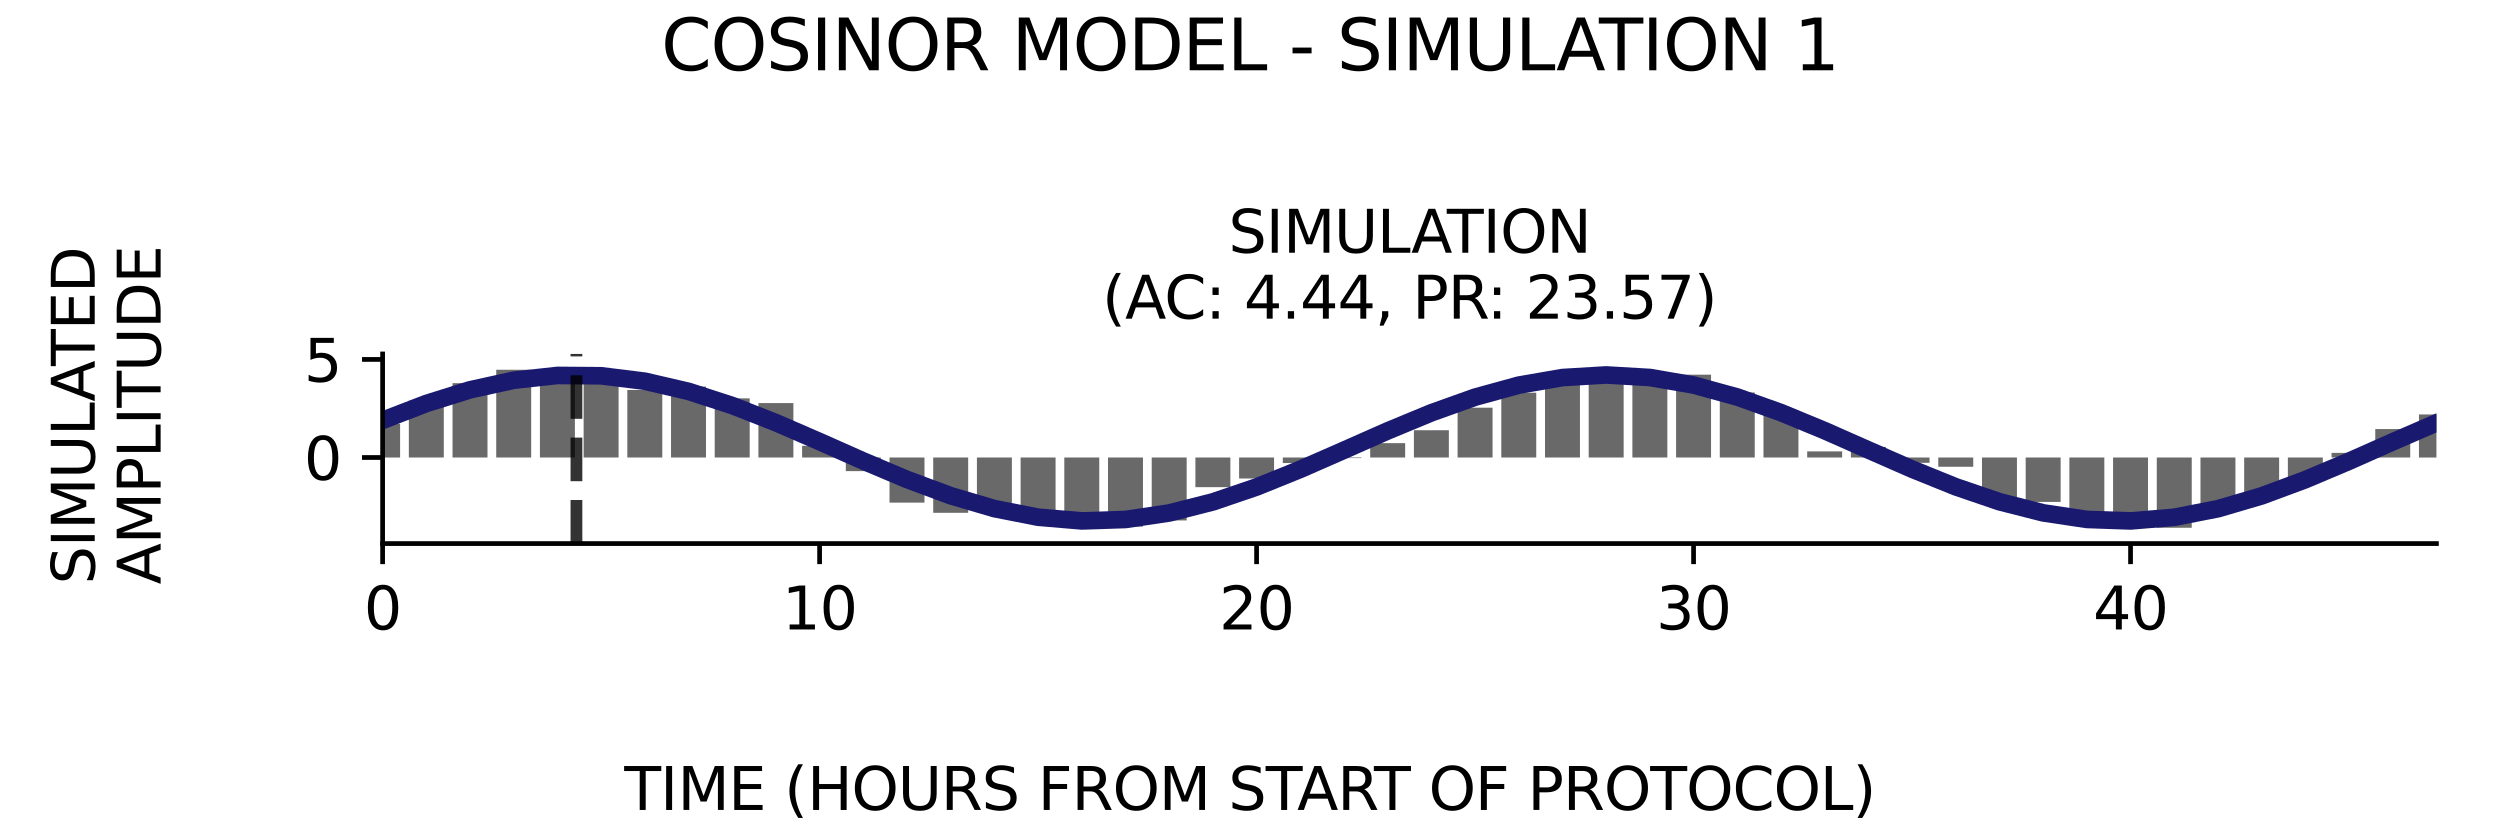 <?xml version="1.0" encoding="utf-8" standalone="no"?>
<!DOCTYPE svg PUBLIC "-//W3C//DTD SVG 1.1//EN"
  "http://www.w3.org/Graphics/SVG/1.1/DTD/svg11.dtd">
<svg xmlns:xlink="http://www.w3.org/1999/xlink" width="424.8pt" height="141.12pt" viewBox="0 0 424.8 141.12" xmlns="http://www.w3.org/2000/svg" version="1.1">
 <defs>
  <style type="text/css">*{stroke-linejoin: round; stroke-linecap: butt}</style>
 </defs>
 <g id="figure_1">
  <g id="patch_1">
   <path d="M 0 141.12 
L 424.8 141.12 
L 424.8 0 
L 0 0 
z
" style="fill: #ffffff"/>
  </g>
  <g id="axes_1">
   <g id="patch_2">
    <path d="M 65.014 92.36 
L 414 92.36 
L 414 60.144 
L 65.014 60.144 
z
" style="fill: #ffffff"/>
   </g>
   <g id="patch_3">
    <path d="M 62.044 77.739 
L 67.984 77.739 
L 67.984 72.023 
L 62.044 72.023 
z
" clip-path="url(#pb015a4d610)" style="fill: #696969"/>
   </g>
   <g id="patch_4">
    <path d="M 69.469 77.739 
L 75.409 77.739 
L 75.409 68.084 
L 69.469 68.084 
z
" clip-path="url(#pb015a4d610)" style="fill: #696969"/>
   </g>
   <g id="patch_5">
    <path d="M 76.894 77.739 
L 82.835 77.739 
L 82.835 65.108 
L 76.894 65.108 
z
" clip-path="url(#pb015a4d610)" style="fill: #696969"/>
   </g>
   <g id="patch_6">
    <path d="M 84.32 77.739 
L 90.26 77.739 
L 90.26 62.829 
L 84.32 62.829 
z
" clip-path="url(#pb015a4d610)" style="fill: #696969"/>
   </g>
   <g id="patch_7">
    <path d="M 91.745 77.739 
L 97.685 77.739 
L 97.685 63.335 
L 91.745 63.335 
z
" clip-path="url(#pb015a4d610)" style="fill: #696969"/>
   </g>
   <g id="patch_8">
    <path d="M 99.17 77.739 
L 105.11 77.739 
L 105.11 63.814 
L 99.17 63.814 
z
" clip-path="url(#pb015a4d610)" style="fill: #696969"/>
   </g>
   <g id="patch_9">
    <path d="M 106.595 77.739 
L 112.535 77.739 
L 112.535 66.264 
L 106.595 66.264 
z
" clip-path="url(#pb015a4d610)" style="fill: #696969"/>
   </g>
   <g id="patch_10">
    <path d="M 114.021 77.739 
L 119.961 77.739 
L 119.961 65.687 
L 114.021 65.687 
z
" clip-path="url(#pb015a4d610)" style="fill: #696969"/>
   </g>
   <g id="patch_11">
    <path d="M 121.446 77.739 
L 127.386 77.739 
L 127.386 67.69 
L 121.446 67.69 
z
" clip-path="url(#pb015a4d610)" style="fill: #696969"/>
   </g>
   <g id="patch_12">
    <path d="M 128.871 77.739 
L 134.811 77.739 
L 134.811 68.492 
L 128.871 68.492 
z
" clip-path="url(#pb015a4d610)" style="fill: #696969"/>
   </g>
   <g id="patch_13">
    <path d="M 136.296 77.739 
L 142.236 77.739 
L 142.236 75.753 
L 136.296 75.753 
z
" clip-path="url(#pb015a4d610)" style="fill: #696969"/>
   </g>
   <g id="patch_14">
    <path d="M 143.721 77.739 
L 149.662 77.739 
L 149.662 80.054 
L 143.721 80.054 
z
" clip-path="url(#pb015a4d610)" style="fill: #696969"/>
   </g>
   <g id="patch_15">
    <path d="M 151.147 77.739 
L 157.087 77.739 
L 157.087 85.406 
L 151.147 85.406 
z
" clip-path="url(#pb015a4d610)" style="fill: #696969"/>
   </g>
   <g id="patch_16">
    <path d="M 158.572 77.739 
L 164.512 77.739 
L 164.512 87.135 
L 158.572 87.135 
z
" clip-path="url(#pb015a4d610)" style="fill: #696969"/>
   </g>
   <g id="patch_17">
    <path d="M 165.997 77.739 
L 171.937 77.739 
L 171.937 85.91 
L 165.997 85.91 
z
" clip-path="url(#pb015a4d610)" style="fill: #696969"/>
   </g>
   <g id="patch_18">
    <path d="M 173.422 77.739 
L 179.363 77.739 
L 179.363 86.692 
L 173.422 86.692 
z
" clip-path="url(#pb015a4d610)" style="fill: #696969"/>
   </g>
   <g id="patch_19">
    <path d="M 180.848 77.739 
L 186.788 77.739 
L 186.788 88.05 
L 180.848 88.05 
z
" clip-path="url(#pb015a4d610)" style="fill: #696969"/>
   </g>
   <g id="patch_20">
    <path d="M 188.273 77.739 
L 194.213 77.739 
L 194.213 89.477 
L 188.273 89.477 
z
" clip-path="url(#pb015a4d610)" style="fill: #696969"/>
   </g>
   <g id="patch_21">
    <path d="M 195.698 77.739 
L 201.638 77.739 
L 201.638 88.433 
L 195.698 88.433 
z
" clip-path="url(#pb015a4d610)" style="fill: #696969"/>
   </g>
   <g id="patch_22">
    <path d="M 203.123 77.739 
L 209.064 77.739 
L 209.064 82.778 
L 203.123 82.778 
z
" clip-path="url(#pb015a4d610)" style="fill: #696969"/>
   </g>
   <g id="patch_23">
    <path d="M 210.549 77.739 
L 216.489 77.739 
L 216.489 81.308 
L 210.549 81.308 
z
" clip-path="url(#pb015a4d610)" style="fill: #696969"/>
   </g>
   <g id="patch_24">
    <path d="M 217.974 77.739 
L 223.914 77.739 
L 223.914 78.681 
L 217.974 78.681 
z
" clip-path="url(#pb015a4d610)" style="fill: #696969"/>
   </g>
   <g id="patch_25">
    <path d="M 225.399 77.739 
L 231.339 77.739 
L 231.339 77.839 
L 225.399 77.839 
z
" clip-path="url(#pb015a4d610)" style="fill: #696969"/>
   </g>
   <g id="patch_26">
    <path d="M 232.824 77.739 
L 238.764 77.739 
L 238.764 75.3 
L 232.824 75.3 
z
" clip-path="url(#pb015a4d610)" style="fill: #696969"/>
   </g>
   <g id="patch_27">
    <path d="M 240.25 77.739 
L 246.19 77.739 
L 246.19 73.104 
L 240.25 73.104 
z
" clip-path="url(#pb015a4d610)" style="fill: #696969"/>
   </g>
   <g id="patch_28">
    <path d="M 247.675 77.739 
L 253.615 77.739 
L 253.615 69.275 
L 247.675 69.275 
z
" clip-path="url(#pb015a4d610)" style="fill: #696969"/>
   </g>
   <g id="patch_29">
    <path d="M 255.1 77.739 
L 261.04 77.739 
L 261.04 66.726 
L 255.1 66.726 
z
" clip-path="url(#pb015a4d610)" style="fill: #696969"/>
   </g>
   <g id="patch_30">
    <path d="M 262.525 77.739 
L 268.465 77.739 
L 268.465 64.444 
L 262.525 64.444 
z
" clip-path="url(#pb015a4d610)" style="fill: #696969"/>
   </g>
   <g id="patch_31">
    <path d="M 269.95 77.739 
L 275.891 77.739 
L 275.891 64.594 
L 269.95 64.594 
z
" clip-path="url(#pb015a4d610)" style="fill: #696969"/>
   </g>
   <g id="patch_32">
    <path d="M 277.376 77.739 
L 283.316 77.739 
L 283.316 64.816 
L 277.376 64.816 
z
" clip-path="url(#pb015a4d610)" style="fill: #696969"/>
   </g>
   <g id="patch_33">
    <path d="M 284.801 77.739 
L 290.741 77.739 
L 290.741 63.664 
L 284.801 63.664 
z
" clip-path="url(#pb015a4d610)" style="fill: #696969"/>
   </g>
   <g id="patch_34">
    <path d="M 292.226 77.739 
L 298.166 77.739 
L 298.166 66.691 
L 292.226 66.691 
z
" clip-path="url(#pb015a4d610)" style="fill: #696969"/>
   </g>
   <g id="patch_35">
    <path d="M 299.651 77.739 
L 305.592 77.739 
L 305.592 69.723 
L 299.651 69.723 
z
" clip-path="url(#pb015a4d610)" style="fill: #696969"/>
   </g>
   <g id="patch_36">
    <path d="M 307.077 77.739 
L 313.017 77.739 
L 313.017 76.701 
L 307.077 76.701 
z
" clip-path="url(#pb015a4d610)" style="fill: #696969"/>
   </g>
   <g id="patch_37">
    <path d="M 314.502 77.739 
L 320.442 77.739 
L 320.442 75.935 
L 314.502 75.935 
z
" clip-path="url(#pb015a4d610)" style="fill: #696969"/>
   </g>
   <g id="patch_38">
    <path d="M 321.927 77.739 
L 327.867 77.739 
L 327.867 78.644 
L 321.927 78.644 
z
" clip-path="url(#pb015a4d610)" style="fill: #696969"/>
   </g>
   <g id="patch_39">
    <path d="M 329.352 77.739 
L 335.293 77.739 
L 335.293 79.312 
L 329.352 79.312 
z
" clip-path="url(#pb015a4d610)" style="fill: #696969"/>
   </g>
   <g id="patch_40">
    <path d="M 336.778 77.739 
L 342.718 77.739 
L 342.718 85.749 
L 336.778 85.749 
z
" clip-path="url(#pb015a4d610)" style="fill: #696969"/>
   </g>
   <g id="patch_41">
    <path d="M 344.203 77.739 
L 350.143 77.739 
L 350.143 85.285 
L 344.203 85.285 
z
" clip-path="url(#pb015a4d610)" style="fill: #696969"/>
   </g>
   <g id="patch_42">
    <path d="M 351.628 77.739 
L 357.568 77.739 
L 357.568 88.768 
L 351.628 88.768 
z
" clip-path="url(#pb015a4d610)" style="fill: #696969"/>
   </g>
   <g id="patch_43">
    <path d="M 359.053 77.739 
L 364.993 77.739 
L 364.993 88.676 
L 359.053 88.676 
z
" clip-path="url(#pb015a4d610)" style="fill: #696969"/>
   </g>
   <g id="patch_44">
    <path d="M 366.479 77.739 
L 372.419 77.739 
L 372.419 89.675 
L 366.479 89.675 
z
" clip-path="url(#pb015a4d610)" style="fill: #696969"/>
   </g>
   <g id="patch_45">
    <path d="M 373.904 77.739 
L 379.844 77.739 
L 379.844 86.55 
L 373.904 86.55 
z
" clip-path="url(#pb015a4d610)" style="fill: #696969"/>
   </g>
   <g id="patch_46">
    <path d="M 381.329 77.739 
L 387.269 77.739 
L 387.269 84.187 
L 381.329 84.187 
z
" clip-path="url(#pb015a4d610)" style="fill: #696969"/>
   </g>
   <g id="patch_47">
    <path d="M 388.754 77.739 
L 394.694 77.739 
L 394.694 81.078 
L 388.754 81.078 
z
" clip-path="url(#pb015a4d610)" style="fill: #696969"/>
   </g>
   <g id="patch_48">
    <path d="M 396.179 77.739 
L 402.12 77.739 
L 402.12 76.951 
L 396.179 76.951 
z
" clip-path="url(#pb015a4d610)" style="fill: #696969"/>
   </g>
   <g id="patch_49">
    <path d="M 403.605 77.739 
L 409.545 77.739 
L 409.545 72.905 
L 403.605 72.905 
z
" clip-path="url(#pb015a4d610)" style="fill: #696969"/>
   </g>
   <g id="patch_50">
    <path d="M 411.03 77.739 
L 416.97 77.739 
L 416.97 70.424 
L 411.03 70.424 
z
" clip-path="url(#pb015a4d610)" style="fill: #696969"/>
   </g>
   <g id="matplotlib.axis_1">
    <g id="xtick_1">
     <g id="line2d_1">
      <defs>
       <path id="me0876084f1" d="M 0 0 
L 0 3.5 
" style="stroke: #000000; stroke-width: 0.8"/>
      </defs>
      <g>
       <use xlink:href="#me0876084f1" x="65.014" y="92.36" style="stroke: #000000; stroke-width: 0.8"/>
      </g>
     </g>
     <g id="text_1">
      <!-- 0 -->
      <g transform="translate(61.833 106.958) scale(0.1 -0.1)">
       <defs>
        <path id="DejaVuSans-30" d="M 2034 4250 
Q 1547 4250 1301 3770 
Q 1056 3291 1056 2328 
Q 1056 1369 1301 889 
Q 1547 409 2034 409 
Q 2525 409 2770 889 
Q 3016 1369 3016 2328 
Q 3016 3291 2770 3770 
Q 2525 4250 2034 4250 
z
M 2034 4750 
Q 2819 4750 3233 4129 
Q 3647 3509 3647 2328 
Q 3647 1150 3233 529 
Q 2819 -91 2034 -91 
Q 1250 -91 836 529 
Q 422 1150 422 2328 
Q 422 3509 836 4129 
Q 1250 4750 2034 4750 
z
" transform="scale(0.016)"/>
       </defs>
       <use xlink:href="#DejaVuSans-30"/>
      </g>
     </g>
    </g>
    <g id="xtick_2">
     <g id="line2d_2">
      <g>
       <use xlink:href="#me0876084f1" x="139.266" y="92.36" style="stroke: #000000; stroke-width: 0.8"/>
      </g>
     </g>
     <g id="text_2">
      <!-- 10 -->
      <g transform="translate(132.904 106.958) scale(0.1 -0.1)">
       <defs>
        <path id="DejaVuSans-31" d="M 794 531 
L 1825 531 
L 1825 4091 
L 703 3866 
L 703 4441 
L 1819 4666 
L 2450 4666 
L 2450 531 
L 3481 531 
L 3481 0 
L 794 0 
L 794 531 
z
" transform="scale(0.016)"/>
       </defs>
       <use xlink:href="#DejaVuSans-31"/>
       <use xlink:href="#DejaVuSans-30" x="63.623"/>
      </g>
     </g>
    </g>
    <g id="xtick_3">
     <g id="line2d_3">
      <g>
       <use xlink:href="#me0876084f1" x="213.519" y="92.36" style="stroke: #000000; stroke-width: 0.8"/>
      </g>
     </g>
     <g id="text_3">
      <!-- 20 -->
      <g transform="translate(207.156 106.958) scale(0.1 -0.1)">
       <defs>
        <path id="DejaVuSans-32" d="M 1228 531 
L 3431 531 
L 3431 0 
L 469 0 
L 469 531 
Q 828 903 1448 1529 
Q 2069 2156 2228 2338 
Q 2531 2678 2651 2914 
Q 2772 3150 2772 3378 
Q 2772 3750 2511 3984 
Q 2250 4219 1831 4219 
Q 1534 4219 1204 4116 
Q 875 4013 500 3803 
L 500 4441 
Q 881 4594 1212 4672 
Q 1544 4750 1819 4750 
Q 2544 4750 2975 4387 
Q 3406 4025 3406 3419 
Q 3406 3131 3298 2873 
Q 3191 2616 2906 2266 
Q 2828 2175 2409 1742 
Q 1991 1309 1228 531 
z
" transform="scale(0.016)"/>
       </defs>
       <use xlink:href="#DejaVuSans-32"/>
       <use xlink:href="#DejaVuSans-30" x="63.623"/>
      </g>
     </g>
    </g>
    <g id="xtick_4">
     <g id="line2d_4">
      <g>
       <use xlink:href="#me0876084f1" x="287.771" y="92.36" style="stroke: #000000; stroke-width: 0.8"/>
      </g>
     </g>
     <g id="text_4">
      <!-- 30 -->
      <g transform="translate(281.409 106.958) scale(0.1 -0.1)">
       <defs>
        <path id="DejaVuSans-33" d="M 2597 2516 
Q 3050 2419 3304 2112 
Q 3559 1806 3559 1356 
Q 3559 666 3084 287 
Q 2609 -91 1734 -91 
Q 1441 -91 1130 -33 
Q 819 25 488 141 
L 488 750 
Q 750 597 1062 519 
Q 1375 441 1716 441 
Q 2309 441 2620 675 
Q 2931 909 2931 1356 
Q 2931 1769 2642 2001 
Q 2353 2234 1838 2234 
L 1294 2234 
L 1294 2753 
L 1863 2753 
Q 2328 2753 2575 2939 
Q 2822 3125 2822 3475 
Q 2822 3834 2567 4026 
Q 2313 4219 1838 4219 
Q 1578 4219 1281 4162 
Q 984 4106 628 3988 
L 628 4550 
Q 988 4650 1302 4700 
Q 1616 4750 1894 4750 
Q 2613 4750 3031 4423 
Q 3450 4097 3450 3541 
Q 3450 3153 3228 2886 
Q 3006 2619 2597 2516 
z
" transform="scale(0.016)"/>
       </defs>
       <use xlink:href="#DejaVuSans-33"/>
       <use xlink:href="#DejaVuSans-30" x="63.623"/>
      </g>
     </g>
    </g>
    <g id="xtick_5">
     <g id="line2d_5">
      <g>
       <use xlink:href="#me0876084f1" x="362.023" y="92.36" style="stroke: #000000; stroke-width: 0.8"/>
      </g>
     </g>
     <g id="text_5">
      <!-- 40 -->
      <g transform="translate(355.661 106.958) scale(0.1 -0.1)">
       <defs>
        <path id="DejaVuSans-34" d="M 2419 4116 
L 825 1625 
L 2419 1625 
L 2419 4116 
z
M 2253 4666 
L 3047 4666 
L 3047 1625 
L 3713 1625 
L 3713 1100 
L 3047 1100 
L 3047 0 
L 2419 0 
L 2419 1100 
L 313 1100 
L 313 1709 
L 2253 4666 
z
" transform="scale(0.016)"/>
       </defs>
       <use xlink:href="#DejaVuSans-34"/>
       <use xlink:href="#DejaVuSans-30" x="63.623"/>
      </g>
     </g>
    </g>
   </g>
   <g id="matplotlib.axis_2">
    <g id="ytick_1">
     <g id="line2d_6">
      <defs>
       <path id="me7274069d4" d="M 0 0 
L -3.5 0 
" style="stroke: #000000; stroke-width: 0.8"/>
      </defs>
      <g>
       <use xlink:href="#me7274069d4" x="65.014" y="77.739" style="stroke: #000000; stroke-width: 0.8"/>
      </g>
     </g>
     <g id="text_6">
      <!-- 0 -->
      <g transform="translate(51.651 81.539) scale(0.1 -0.1)">
       <use xlink:href="#DejaVuSans-30"/>
      </g>
     </g>
    </g>
    <g id="ytick_2">
     <g id="line2d_7">
      <g>
       <use xlink:href="#me7274069d4" x="65.014" y="61.072" style="stroke: #000000; stroke-width: 0.8"/>
      </g>
     </g>
     <g id="text_7">
      <!-- 5 -->
      <g transform="translate(51.651 64.871) scale(0.1 -0.1)">
       <defs>
        <path id="DejaVuSans-35" d="M 691 4666 
L 3169 4666 
L 3169 4134 
L 1269 4134 
L 1269 2991 
Q 1406 3038 1543 3061 
Q 1681 3084 1819 3084 
Q 2600 3084 3056 2656 
Q 3513 2228 3513 1497 
Q 3513 744 3044 326 
Q 2575 -91 1722 -91 
Q 1428 -91 1123 -41 
Q 819 9 494 109 
L 494 744 
Q 775 591 1075 516 
Q 1375 441 1709 441 
Q 2250 441 2565 725 
Q 2881 1009 2881 1497 
Q 2881 1984 2565 2268 
Q 2250 2553 1709 2553 
Q 1456 2553 1204 2497 
Q 953 2441 691 2322 
L 691 4666 
z
" transform="scale(0.016)"/>
       </defs>
       <use xlink:href="#DejaVuSans-35"/>
      </g>
     </g>
    </g>
   </g>
   <g id="line2d_8">
    <path d="M 65.014 71.424 
L 72.439 68.564 
L 79.864 66.238 
L 87.29 64.61 
L 94.715 63.796 
L 102.14 63.853 
L 109.565 64.776 
L 116.991 66.501 
L 124.416 68.906 
L 131.841 71.821 
L 139.266 75.039 
L 146.692 78.335 
L 154.117 81.474 
L 161.542 84.235 
L 168.967 86.423 
L 176.393 87.883 
L 183.818 88.513 
L 191.243 88.268 
L 198.668 87.164 
L 206.093 85.281 
L 213.519 82.751 
L 220.944 79.752 
L 228.369 76.498 
L 235.794 73.216 
L 243.22 70.141 
L 250.645 67.487 
L 258.07 65.444 
L 265.495 64.156 
L 272.921 63.712 
L 280.346 64.146 
L 287.771 65.425 
L 295.196 67.461 
L 302.621 70.108 
L 310.047 73.18 
L 317.472 76.461 
L 324.897 79.717 
L 332.322 82.719 
L 339.748 85.256 
L 347.173 87.147 
L 354.598 88.26 
L 362.023 88.515 
L 369.449 87.895 
L 376.874 86.443 
L 384.299 84.263 
L 391.724 81.507 
L 399.15 78.371 
L 406.575 75.076 
L 414 71.855 
" clip-path="url(#pb015a4d610)" style="fill: none; stroke: #191970; stroke-width: 3; stroke-linecap: square"/>
   </g>
   <g id="line2d_9">
    <path d="M 97.949 92.36 
L 97.949 60.144 
" clip-path="url(#pb015a4d610)" style="fill: none; stroke-dasharray: 7.4,3.2; stroke-dashoffset: 0; stroke: #000000; stroke-opacity: 0.8; stroke-width: 2"/>
   </g>
   <g id="patch_51">
    <path d="M 65.014 92.36 
L 65.014 60.144 
" style="fill: none; stroke: #000000; stroke-width: 0.8; stroke-linejoin: miter; stroke-linecap: square"/>
   </g>
   <g id="patch_52">
    <path d="M 65.014 92.36 
L 414 92.36 
" style="fill: none; stroke: #000000; stroke-width: 0.8; stroke-linejoin: miter; stroke-linecap: square"/>
   </g>
   <g id="text_8">
    <!-- SIMULATION -->
    <g transform="translate(208.748 42.946) scale(0.1 -0.1)">
     <defs>
      <path id="DejaVuSans-53" d="M 3425 4513 
L 3425 3897 
Q 3066 4069 2747 4153 
Q 2428 4238 2131 4238 
Q 1616 4238 1336 4038 
Q 1056 3838 1056 3469 
Q 1056 3159 1242 3001 
Q 1428 2844 1947 2747 
L 2328 2669 
Q 3034 2534 3370 2195 
Q 3706 1856 3706 1288 
Q 3706 609 3251 259 
Q 2797 -91 1919 -91 
Q 1588 -91 1214 -16 
Q 841 59 441 206 
L 441 856 
Q 825 641 1194 531 
Q 1563 422 1919 422 
Q 2459 422 2753 634 
Q 3047 847 3047 1241 
Q 3047 1584 2836 1778 
Q 2625 1972 2144 2069 
L 1759 2144 
Q 1053 2284 737 2584 
Q 422 2884 422 3419 
Q 422 4038 858 4394 
Q 1294 4750 2059 4750 
Q 2388 4750 2728 4690 
Q 3069 4631 3425 4513 
z
" transform="scale(0.016)"/>
      <path id="DejaVuSans-49" d="M 628 4666 
L 1259 4666 
L 1259 0 
L 628 0 
L 628 4666 
z
" transform="scale(0.016)"/>
      <path id="DejaVuSans-4d" d="M 628 4666 
L 1569 4666 
L 2759 1491 
L 3956 4666 
L 4897 4666 
L 4897 0 
L 4281 0 
L 4281 4097 
L 3078 897 
L 2444 897 
L 1241 4097 
L 1241 0 
L 628 0 
L 628 4666 
z
" transform="scale(0.016)"/>
      <path id="DejaVuSans-55" d="M 556 4666 
L 1191 4666 
L 1191 1831 
Q 1191 1081 1462 751 
Q 1734 422 2344 422 
Q 2950 422 3222 751 
Q 3494 1081 3494 1831 
L 3494 4666 
L 4128 4666 
L 4128 1753 
Q 4128 841 3676 375 
Q 3225 -91 2344 -91 
Q 1459 -91 1007 375 
Q 556 841 556 1753 
L 556 4666 
z
" transform="scale(0.016)"/>
      <path id="DejaVuSans-4c" d="M 628 4666 
L 1259 4666 
L 1259 531 
L 3531 531 
L 3531 0 
L 628 0 
L 628 4666 
z
" transform="scale(0.016)"/>
      <path id="DejaVuSans-41" d="M 2188 4044 
L 1331 1722 
L 3047 1722 
L 2188 4044 
z
M 1831 4666 
L 2547 4666 
L 4325 0 
L 3669 0 
L 3244 1197 
L 1141 1197 
L 716 0 
L 50 0 
L 1831 4666 
z
" transform="scale(0.016)"/>
      <path id="DejaVuSans-54" d="M -19 4666 
L 3928 4666 
L 3928 4134 
L 2272 4134 
L 2272 0 
L 1638 0 
L 1638 4134 
L -19 4134 
L -19 4666 
z
" transform="scale(0.016)"/>
      <path id="DejaVuSans-4f" d="M 2522 4238 
Q 1834 4238 1429 3725 
Q 1025 3213 1025 2328 
Q 1025 1447 1429 934 
Q 1834 422 2522 422 
Q 3209 422 3611 934 
Q 4013 1447 4013 2328 
Q 4013 3213 3611 3725 
Q 3209 4238 2522 4238 
z
M 2522 4750 
Q 3503 4750 4090 4092 
Q 4678 3434 4678 2328 
Q 4678 1225 4090 567 
Q 3503 -91 2522 -91 
Q 1538 -91 948 565 
Q 359 1222 359 2328 
Q 359 3434 948 4092 
Q 1538 4750 2522 4750 
z
" transform="scale(0.016)"/>
      <path id="DejaVuSans-4e" d="M 628 4666 
L 1478 4666 
L 3547 763 
L 3547 4666 
L 4159 4666 
L 4159 0 
L 3309 0 
L 1241 3903 
L 1241 0 
L 628 0 
L 628 4666 
z
" transform="scale(0.016)"/>
     </defs>
     <use xlink:href="#DejaVuSans-53"/>
     <use xlink:href="#DejaVuSans-49" x="63.477"/>
     <use xlink:href="#DejaVuSans-4d" x="92.969"/>
     <use xlink:href="#DejaVuSans-55" x="179.248"/>
     <use xlink:href="#DejaVuSans-4c" x="252.441"/>
     <use xlink:href="#DejaVuSans-41" x="310.404"/>
     <use xlink:href="#DejaVuSans-54" x="371.062"/>
     <use xlink:href="#DejaVuSans-49" x="432.146"/>
     <use xlink:href="#DejaVuSans-4f" x="461.639"/>
     <use xlink:href="#DejaVuSans-4e" x="540.35"/>
    </g>
    <!-- (AC: 4.44, PR: 23.57) -->
    <g transform="translate(187.277 54.144) scale(0.1 -0.1)">
     <defs>
      <path id="DejaVuSans-28" d="M 1984 4856 
Q 1566 4138 1362 3434 
Q 1159 2731 1159 2009 
Q 1159 1288 1364 580 
Q 1569 -128 1984 -844 
L 1484 -844 
Q 1016 -109 783 600 
Q 550 1309 550 2009 
Q 550 2706 781 3412 
Q 1013 4119 1484 4856 
L 1984 4856 
z
" transform="scale(0.016)"/>
      <path id="DejaVuSans-43" d="M 4122 4306 
L 4122 3641 
Q 3803 3938 3442 4084 
Q 3081 4231 2675 4231 
Q 1875 4231 1450 3742 
Q 1025 3253 1025 2328 
Q 1025 1406 1450 917 
Q 1875 428 2675 428 
Q 3081 428 3442 575 
Q 3803 722 4122 1019 
L 4122 359 
Q 3791 134 3420 21 
Q 3050 -91 2638 -91 
Q 1578 -91 968 557 
Q 359 1206 359 2328 
Q 359 3453 968 4101 
Q 1578 4750 2638 4750 
Q 3056 4750 3426 4639 
Q 3797 4528 4122 4306 
z
" transform="scale(0.016)"/>
      <path id="DejaVuSans-3a" d="M 750 794 
L 1409 794 
L 1409 0 
L 750 0 
L 750 794 
z
M 750 3309 
L 1409 3309 
L 1409 2516 
L 750 2516 
L 750 3309 
z
" transform="scale(0.016)"/>
      <path id="DejaVuSans-20" transform="scale(0.016)"/>
      <path id="DejaVuSans-2e" d="M 684 794 
L 1344 794 
L 1344 0 
L 684 0 
L 684 794 
z
" transform="scale(0.016)"/>
      <path id="DejaVuSans-2c" d="M 750 794 
L 1409 794 
L 1409 256 
L 897 -744 
L 494 -744 
L 750 256 
L 750 794 
z
" transform="scale(0.016)"/>
      <path id="DejaVuSans-50" d="M 1259 4147 
L 1259 2394 
L 2053 2394 
Q 2494 2394 2734 2622 
Q 2975 2850 2975 3272 
Q 2975 3691 2734 3919 
Q 2494 4147 2053 4147 
L 1259 4147 
z
M 628 4666 
L 2053 4666 
Q 2838 4666 3239 4311 
Q 3641 3956 3641 3272 
Q 3641 2581 3239 2228 
Q 2838 1875 2053 1875 
L 1259 1875 
L 1259 0 
L 628 0 
L 628 4666 
z
" transform="scale(0.016)"/>
      <path id="DejaVuSans-52" d="M 2841 2188 
Q 3044 2119 3236 1894 
Q 3428 1669 3622 1275 
L 4263 0 
L 3584 0 
L 2988 1197 
Q 2756 1666 2539 1819 
Q 2322 1972 1947 1972 
L 1259 1972 
L 1259 0 
L 628 0 
L 628 4666 
L 2053 4666 
Q 2853 4666 3247 4331 
Q 3641 3997 3641 3322 
Q 3641 2881 3436 2590 
Q 3231 2300 2841 2188 
z
M 1259 4147 
L 1259 2491 
L 2053 2491 
Q 2509 2491 2742 2702 
Q 2975 2913 2975 3322 
Q 2975 3731 2742 3939 
Q 2509 4147 2053 4147 
L 1259 4147 
z
" transform="scale(0.016)"/>
      <path id="DejaVuSans-37" d="M 525 4666 
L 3525 4666 
L 3525 4397 
L 1831 0 
L 1172 0 
L 2766 4134 
L 525 4134 
L 525 4666 
z
" transform="scale(0.016)"/>
      <path id="DejaVuSans-29" d="M 513 4856 
L 1013 4856 
Q 1481 4119 1714 3412 
Q 1947 2706 1947 2009 
Q 1947 1309 1714 600 
Q 1481 -109 1013 -844 
L 513 -844 
Q 928 -128 1133 580 
Q 1338 1288 1338 2009 
Q 1338 2731 1133 3434 
Q 928 4138 513 4856 
z
" transform="scale(0.016)"/>
     </defs>
     <use xlink:href="#DejaVuSans-28"/>
     <use xlink:href="#DejaVuSans-41" x="39.014"/>
     <use xlink:href="#DejaVuSans-43" x="105.672"/>
     <use xlink:href="#DejaVuSans-3a" x="175.496"/>
     <use xlink:href="#DejaVuSans-20" x="209.188"/>
     <use xlink:href="#DejaVuSans-34" x="240.975"/>
     <use xlink:href="#DejaVuSans-2e" x="304.598"/>
     <use xlink:href="#DejaVuSans-34" x="336.385"/>
     <use xlink:href="#DejaVuSans-34" x="400.008"/>
     <use xlink:href="#DejaVuSans-2c" x="463.631"/>
     <use xlink:href="#DejaVuSans-20" x="495.418"/>
     <use xlink:href="#DejaVuSans-50" x="527.205"/>
     <use xlink:href="#DejaVuSans-52" x="587.508"/>
     <use xlink:href="#DejaVuSans-3a" x="653.865"/>
     <use xlink:href="#DejaVuSans-20" x="687.557"/>
     <use xlink:href="#DejaVuSans-32" x="719.344"/>
     <use xlink:href="#DejaVuSans-33" x="782.967"/>
     <use xlink:href="#DejaVuSans-2e" x="846.59"/>
     <use xlink:href="#DejaVuSans-35" x="878.377"/>
     <use xlink:href="#DejaVuSans-37" x="942"/>
     <use xlink:href="#DejaVuSans-29" x="1005.623"/>
    </g>
   </g>
  </g>
  <g id="text_9">
   <!-- COSINOR MODEL - SIMULATION 1 -->
   <g transform="translate(112.352 11.941) scale(0.12 -0.12)">
    <defs>
     <path id="DejaVuSans-44" d="M 1259 4147 
L 1259 519 
L 2022 519 
Q 2988 519 3436 956 
Q 3884 1394 3884 2338 
Q 3884 3275 3436 3711 
Q 2988 4147 2022 4147 
L 1259 4147 
z
M 628 4666 
L 1925 4666 
Q 3281 4666 3915 4102 
Q 4550 3538 4550 2338 
Q 4550 1131 3912 565 
Q 3275 0 1925 0 
L 628 0 
L 628 4666 
z
" transform="scale(0.016)"/>
     <path id="DejaVuSans-45" d="M 628 4666 
L 3578 4666 
L 3578 4134 
L 1259 4134 
L 1259 2753 
L 3481 2753 
L 3481 2222 
L 1259 2222 
L 1259 531 
L 3634 531 
L 3634 0 
L 628 0 
L 628 4666 
z
" transform="scale(0.016)"/>
     <path id="DejaVuSans-2d" d="M 313 2009 
L 1997 2009 
L 1997 1497 
L 313 1497 
L 313 2009 
z
" transform="scale(0.016)"/>
    </defs>
    <use xlink:href="#DejaVuSans-43"/>
    <use xlink:href="#DejaVuSans-4f" x="69.824"/>
    <use xlink:href="#DejaVuSans-53" x="148.535"/>
    <use xlink:href="#DejaVuSans-49" x="212.012"/>
    <use xlink:href="#DejaVuSans-4e" x="241.504"/>
    <use xlink:href="#DejaVuSans-4f" x="316.309"/>
    <use xlink:href="#DejaVuSans-52" x="395.02"/>
    <use xlink:href="#DejaVuSans-20" x="464.502"/>
    <use xlink:href="#DejaVuSans-4d" x="496.289"/>
    <use xlink:href="#DejaVuSans-4f" x="582.568"/>
    <use xlink:href="#DejaVuSans-44" x="661.279"/>
    <use xlink:href="#DejaVuSans-45" x="738.281"/>
    <use xlink:href="#DejaVuSans-4c" x="801.465"/>
    <use xlink:href="#DejaVuSans-20" x="857.178"/>
    <use xlink:href="#DejaVuSans-2d" x="888.965"/>
    <use xlink:href="#DejaVuSans-20" x="925.049"/>
    <use xlink:href="#DejaVuSans-53" x="956.836"/>
    <use xlink:href="#DejaVuSans-49" x="1020.312"/>
    <use xlink:href="#DejaVuSans-4d" x="1049.805"/>
    <use xlink:href="#DejaVuSans-55" x="1136.084"/>
    <use xlink:href="#DejaVuSans-4c" x="1209.277"/>
    <use xlink:href="#DejaVuSans-41" x="1267.24"/>
    <use xlink:href="#DejaVuSans-54" x="1327.898"/>
    <use xlink:href="#DejaVuSans-49" x="1388.982"/>
    <use xlink:href="#DejaVuSans-4f" x="1418.475"/>
    <use xlink:href="#DejaVuSans-4e" x="1497.186"/>
    <use xlink:href="#DejaVuSans-20" x="1571.99"/>
    <use xlink:href="#DejaVuSans-31" x="1603.777"/>
   </g>
  </g>
  <g id="text_10">
   <!-- TIME (HOURS FROM START OF PROTOCOL) -->
   <g transform="translate(106.08 137.629) scale(0.1 -0.1)">
    <defs>
     <path id="DejaVuSans-48" d="M 628 4666 
L 1259 4666 
L 1259 2753 
L 3553 2753 
L 3553 4666 
L 4184 4666 
L 4184 0 
L 3553 0 
L 3553 2222 
L 1259 2222 
L 1259 0 
L 628 0 
L 628 4666 
z
" transform="scale(0.016)"/>
     <path id="DejaVuSans-46" d="M 628 4666 
L 3309 4666 
L 3309 4134 
L 1259 4134 
L 1259 2759 
L 3109 2759 
L 3109 2228 
L 1259 2228 
L 1259 0 
L 628 0 
L 628 4666 
z
" transform="scale(0.016)"/>
    </defs>
    <use xlink:href="#DejaVuSans-54"/>
    <use xlink:href="#DejaVuSans-49" x="61.084"/>
    <use xlink:href="#DejaVuSans-4d" x="90.576"/>
    <use xlink:href="#DejaVuSans-45" x="176.855"/>
    <use xlink:href="#DejaVuSans-20" x="240.039"/>
    <use xlink:href="#DejaVuSans-28" x="271.826"/>
    <use xlink:href="#DejaVuSans-48" x="310.84"/>
    <use xlink:href="#DejaVuSans-4f" x="386.035"/>
    <use xlink:href="#DejaVuSans-55" x="464.746"/>
    <use xlink:href="#DejaVuSans-52" x="537.939"/>
    <use xlink:href="#DejaVuSans-53" x="607.422"/>
    <use xlink:href="#DejaVuSans-20" x="670.898"/>
    <use xlink:href="#DejaVuSans-46" x="702.686"/>
    <use xlink:href="#DejaVuSans-52" x="760.205"/>
    <use xlink:href="#DejaVuSans-4f" x="829.688"/>
    <use xlink:href="#DejaVuSans-4d" x="908.398"/>
    <use xlink:href="#DejaVuSans-20" x="994.678"/>
    <use xlink:href="#DejaVuSans-53" x="1026.465"/>
    <use xlink:href="#DejaVuSans-54" x="1089.941"/>
    <use xlink:href="#DejaVuSans-41" x="1143.275"/>
    <use xlink:href="#DejaVuSans-52" x="1211.684"/>
    <use xlink:href="#DejaVuSans-54" x="1273.916"/>
    <use xlink:href="#DejaVuSans-20" x="1335"/>
    <use xlink:href="#DejaVuSans-4f" x="1366.787"/>
    <use xlink:href="#DejaVuSans-46" x="1445.498"/>
    <use xlink:href="#DejaVuSans-20" x="1503.018"/>
    <use xlink:href="#DejaVuSans-50" x="1534.805"/>
    <use xlink:href="#DejaVuSans-52" x="1595.107"/>
    <use xlink:href="#DejaVuSans-4f" x="1664.59"/>
    <use xlink:href="#DejaVuSans-54" x="1743.301"/>
    <use xlink:href="#DejaVuSans-4f" x="1804.385"/>
    <use xlink:href="#DejaVuSans-43" x="1883.096"/>
    <use xlink:href="#DejaVuSans-4f" x="1952.92"/>
    <use xlink:href="#DejaVuSans-4c" x="2031.631"/>
    <use xlink:href="#DejaVuSans-29" x="2087.344"/>
   </g>
  </g>
  <g id="text_11">
   <!-- SIMULATED -->
   <g transform="translate(16.094 99.293) rotate(-90) scale(0.1 -0.1)">
    <use xlink:href="#DejaVuSans-53"/>
    <use xlink:href="#DejaVuSans-49" x="63.477"/>
    <use xlink:href="#DejaVuSans-4d" x="92.969"/>
    <use xlink:href="#DejaVuSans-55" x="179.248"/>
    <use xlink:href="#DejaVuSans-4c" x="252.441"/>
    <use xlink:href="#DejaVuSans-41" x="310.404"/>
    <use xlink:href="#DejaVuSans-54" x="371.062"/>
    <use xlink:href="#DejaVuSans-45" x="432.146"/>
    <use xlink:href="#DejaVuSans-44" x="495.33"/>
   </g>
   <!-- AMPLITUDE -->
   <g transform="translate(27.292 99.293) rotate(-90) scale(0.1 -0.1)">
    <use xlink:href="#DejaVuSans-41"/>
    <use xlink:href="#DejaVuSans-4d" x="68.408"/>
    <use xlink:href="#DejaVuSans-50" x="154.688"/>
    <use xlink:href="#DejaVuSans-4c" x="214.99"/>
    <use xlink:href="#DejaVuSans-49" x="270.703"/>
    <use xlink:href="#DejaVuSans-54" x="300.195"/>
    <use xlink:href="#DejaVuSans-55" x="361.279"/>
    <use xlink:href="#DejaVuSans-44" x="434.473"/>
    <use xlink:href="#DejaVuSans-45" x="511.475"/>
   </g>
  </g>
 </g>
 <defs>
  <clipPath id="pb015a4d610">
   <rect x="65.014" y="60.144" width="348.986" height="32.216"/>
  </clipPath>
 </defs>
</svg>

